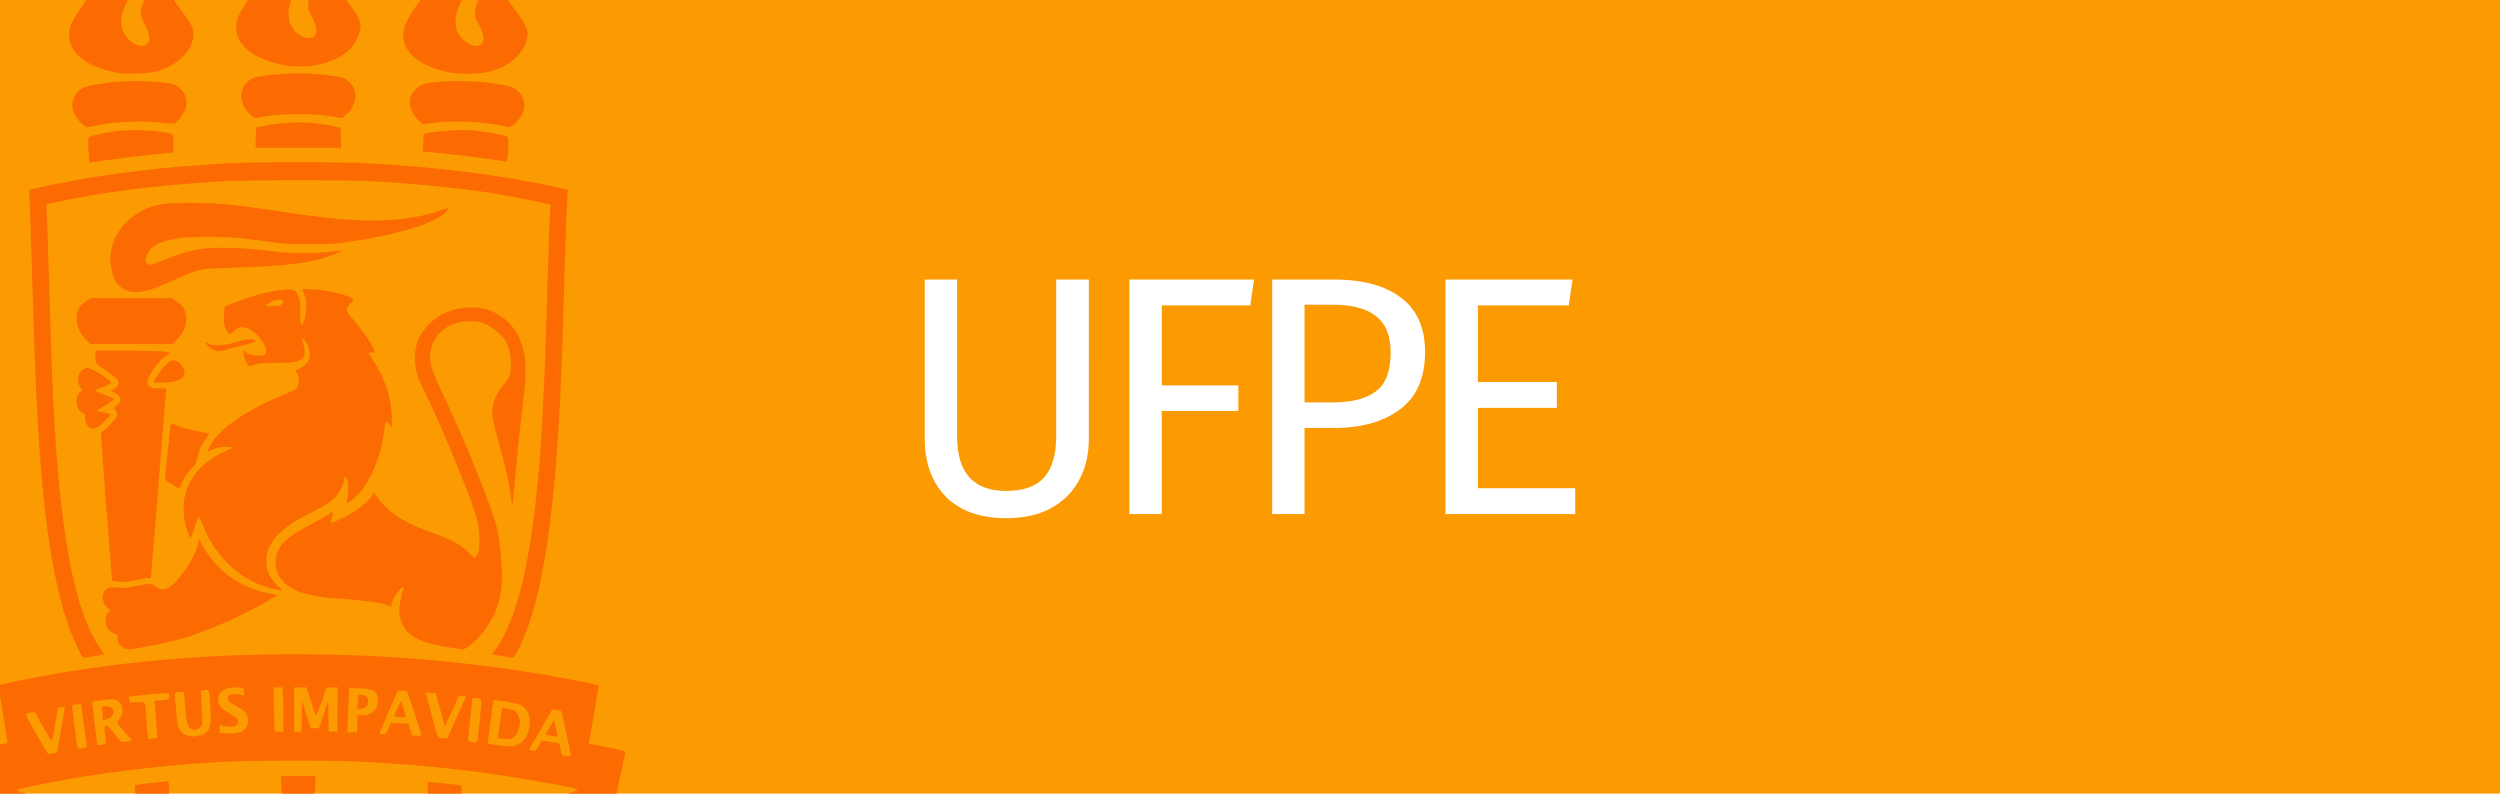 <?xml version="1.0" encoding="UTF-8" standalone="no"?>
<svg
   xmlns:dc="http://purl.org/dc/elements/1.1/"
   xmlns:cc="http://creativecommons.org/ns#"
   xmlns:rdf="http://www.w3.org/1999/02/22-rdf-syntax-ns#"
   xmlns:svg="http://www.w3.org/2000/svg"
   xmlns="http://www.w3.org/2000/svg"
   id="svg15280"
   version="1.1"
   viewBox="0 0 336.76 106.903"
   height="404.042"
   width="1272.792">
  <defs
     id="defs15274">
    <clipPath
       id="clipPath15903"
       clipPathUnits="userSpaceOnUse">
      <rect
         y="-68.449"
         x="-352.546"
         height="381.617"
         width="582.083"
         id="rect15905"
         style="opacity:1;fill:#fb6b02;fill-opacity:1;stroke:none;stroke-width:12.421;stroke-linecap:round;stroke-linejoin:round;stroke-miterlimit:4;stroke-dasharray:none;stroke-opacity:1;paint-order:stroke fill markers" />
    </clipPath>
    <clipPath
       clipPathUnits="userSpaceOnUse"
       id="clipPath7754-0">
      <path
         d="M 136.7,79.178 154.765,51.345 c 1.707,-2.63 0.959,-6.146 -1.671,-7.853 -2.248,-1.459 -5.21,-1.147 -7.106,0.748 L 116.255,73.973 c -12.497,12.497 -12.497,32.758 0,45.255 l 29.733,29.733 c 2.217,2.217 5.812,2.217 8.029,0 1.895,-1.895 2.207,-4.857 0.748,-7.105 l -18.065,-27.833 c -6.878,-10.596 -6.878,-24.247 0,-34.843 z m 13.678,17.797 c 0,8.837 7.163,16 16,16 8.837,0 16,-7.163 16,-16 0,-8.837 -7.163,-16 -16,-16 -8.837,0 -16,7.163 -16,16 z m -71.053,50.218 15.072,29.561 c 1.424,2.793 4.843,3.903 7.637,2.479 2.388,-1.217 3.599,-3.939 2.905,-6.527 L 94.056,132.091 C 89.482,115.02 71.935,104.889 54.864,109.463 l -40.616,10.883 c -3.029,0.811 -4.826,3.925 -4.015,6.953 0.694,2.589 3.103,4.34 5.78,4.2 l 33.137,-1.728 c 12.615,-0.658 24.437,6.167 30.175,17.422 z m -22.251,2.948 c -7.653,-4.418 -17.438,-1.796 -21.856,5.856 -4.418,7.653 -1.796,17.438 5.856,21.856 7.653,4.418 17.438,1.796 21.856,-5.856 4.418,-7.653 1.796,-17.438 -5.856,-21.857 z M 49.11,63.498 15.973,61.77 c -3.131,-0.163 -5.802,2.243 -5.965,5.374 -0.14,2.676 1.611,5.086 4.2,5.78 l 40.616,10.883 c 17.071,4.574 34.618,-5.557 39.192,-22.627 L 104.899,20.563 c 0.811,-3.029 -0.986,-6.142 -4.015,-6.953 -2.589,-0.694 -5.31,0.518 -6.527,2.905 L 79.285,46.076 C 73.547,57.331 61.725,64.156 49.11,63.498 Z M 57.683,42.754 C 65.336,38.336 67.958,28.55 63.539,20.897 59.121,13.245 49.336,10.623 41.683,15.041 34.03,19.459 31.408,29.245 35.827,36.897 c 4.418,7.653 14.204,10.275 21.856,5.856 z"
         id="path7752-8"
         style="clip-rule:evenodd" />
    </clipPath>
    <clipPath
       clipPathUnits="userSpaceOnUse"
       id="clipPath7760-1">
      <path
         d="M 0,0 H 192 V 192 H 0 Z"
         id="path7758-6" />
    </clipPath>
    <clipPath
       clipPathUnits="userSpaceOnUse"
       id="clipPath7766-2">
      <path
         d="M 5,7 H 188 V 185 H 5 Z"
         id="path7764-1" />
    </clipPath>
    <clipPath
       clipPathUnits="userSpaceOnUse"
       id="clipPath7770-1">
      <path
         d="M 9,10 H 183 V 183 H 9 Z"
         id="path7768-4" />
    </clipPath>
    <clipPath
       id="clipPath21155"
       clipPathUnits="userSpaceOnUse">
      <rect
         ry="0"
         rx="0"
         y="-2856.314"
         x="4051.251"
         height="55.161"
         width="173.765"
         id="rect21157"
         style="opacity:1;fill:#ffffff;fill-opacity:1;stroke:none;stroke-width:0.513;stroke-linecap:round;stroke-linejoin:round;stroke-miterlimit:4;stroke-dasharray:none;stroke-opacity:1;paint-order:markers stroke fill" />
    </clipPath>
    <clipPath
       id="clipPath21223"
       clipPathUnits="userSpaceOnUse">
      <rect
         style="opacity:1;fill:#fb6b02;fill-opacity:1;stroke:none;stroke-width:0.994;stroke-linecap:round;stroke-linejoin:round;stroke-miterlimit:4;stroke-dasharray:none;stroke-opacity:1;paint-order:markers stroke fill"
         id="rect21225"
         width="336.76"
         height="106.903"
         x="4408.557"
         y="-2878.108"
         rx="0"
         ry="0" />
    </clipPath>
    <clipPath
       id="clipPath21237"
       clipPathUnits="userSpaceOnUse">
      <rect
         ry="0"
         rx="0"
         y="-2878.108"
         x="4812.856"
         height="106.903"
         width="336.76"
         id="rect21239"
         style="opacity:1;fill:#fb6b02;fill-opacity:1;stroke:none;stroke-width:0.994;stroke-linecap:round;stroke-linejoin:round;stroke-miterlimit:4;stroke-dasharray:none;stroke-opacity:1;paint-order:markers stroke fill" />
    </clipPath>
    <clipPath
       id="clipPath21159"
       clipPathUnits="userSpaceOnUse">
      <rect
         style="opacity:1;fill:#ffffff;fill-opacity:1;stroke:none;stroke-width:0.994;stroke-linecap:round;stroke-linejoin:round;stroke-miterlimit:4;stroke-dasharray:none;stroke-opacity:1;paint-order:markers stroke fill"
         id="rect21161"
         width="336.76"
         height="106.903"
         x="4008.374"
         y="-2721.117"
         rx="0"
         ry="0" />
    </clipPath>
    <clipPath
       id="clipPath21229"
       clipPathUnits="userSpaceOnUse">
      <rect
         ry="0"
         rx="0"
         y="-2721.117"
         x="4408.557"
         height="106.903"
         width="336.76"
         id="rect21231"
         style="opacity:1;fill:#fb6b02;fill-opacity:1;stroke:none;stroke-width:0.994;stroke-linecap:round;stroke-linejoin:round;stroke-miterlimit:4;stroke-dasharray:none;stroke-opacity:1;paint-order:markers stroke fill" />
    </clipPath>
  </defs>
  <g
     transform="translate(200.897,-82.438)"
     id="layer1">
    <path
       id="rect20901"
       d="M -200.897,82.438 H 135.863 V 189.341 h -336.76 z"
       style="opacity:1;fill:#fc9b01;fill-opacity:1;stroke:none;stroke-width:0.994;stroke-linecap:round;stroke-linejoin:round;stroke-miterlimit:4;stroke-dasharray:none;stroke-opacity:1;paint-order:markers stroke fill" />
    <g
       id="text20905"
       style="font-style:normal;font-weight:normal;font-size:45.861px;line-height:1.25;font-family:sans-serif;letter-spacing:0px;word-spacing:0px;fill:#ffffff;fill-opacity:1;stroke:none;stroke-width:0.651"
       aria-label="UFPE">
      <path
         id="path22267"
         style="font-style:normal;font-variant:normal;font-weight:normal;font-stretch:normal;font-size:45.861px;font-family:'Fira Sans';-inkscape-font-specification:'Fira Sans';text-align:start;letter-spacing:-3.254px;text-anchor:start;fill:#ffffff;fill-opacity:1;stroke-width:0.651"
         d="m -54.223,141.553 q 0,3.164 -1.33,5.595 -1.284,2.385 -3.806,3.761 -2.477,1.33 -5.962,1.33 -5.274,0 -8.163,-2.889 -2.843,-2.935 -2.843,-7.796 v -21.463 h 4.357 v 21.142 q 0,3.669 1.651,5.503 1.651,1.834 4.999,1.834 3.394,0 5.045,-1.789 1.651,-1.834 1.651,-5.549 v -21.142 h 4.403 z" />
      <path
         id="path22269"
         style="font-style:normal;font-variant:normal;font-weight:normal;font-stretch:normal;font-size:45.861px;font-family:'Fira Sans';-inkscape-font-specification:'Fira Sans';text-align:start;letter-spacing:-3.254px;text-anchor:start;fill:#ffffff;fill-opacity:1;stroke-width:0.651"
         d="m -48.758,151.688 v -31.598 h 16.785 l -0.504,3.485 h -11.924 v 10.777 h 10.319 v 3.44 h -10.319 v 13.896 z" />
      <path
         id="path22271"
         style="font-style:normal;font-variant:normal;font-weight:normal;font-stretch:normal;font-size:45.861px;font-family:'Fira Sans';-inkscape-font-specification:'Fira Sans';text-align:start;letter-spacing:-3.254px;text-anchor:start;fill:#ffffff;fill-opacity:1;stroke-width:0.651"
         d="m -21.228,120.09 q 5.87,0 9.081,2.477 3.21,2.431 3.21,7.292 0,5.182 -3.348,7.705 -3.348,2.522 -8.897,2.522 h -3.99 v 11.603 h -4.357 v -31.598 z m -0.138,16.556 q 3.806,0 5.779,-1.468 2.018,-1.468 2.018,-5.274 0,-3.394 -2.018,-4.907 -1.972,-1.513 -5.687,-1.513 h -3.898 v 13.162 z" />
      <path
         id="path22273"
         style="font-style:normal;font-variant:normal;font-weight:normal;font-stretch:normal;font-size:45.861px;font-family:'Fira Sans';-inkscape-font-specification:'Fira Sans';text-align:start;letter-spacing:-3.254px;text-anchor:start;fill:#ffffff;fill-opacity:1;stroke-width:0.651"
         d="m 10.927,120.09 -0.504,3.485 H -1.822 v 10.319 H 8.817 v 3.485 H -1.822 v 10.823 H 11.294 v 3.485 H -6.179 v -31.598 z" />
    </g>
    <path
       clip-path="url(#clipPath21229)"
       id="path21131"
       d="m 4428.888,-2606.829 c -0.851,-1.401 -1.44,-2.977 -1.765,-4.72 -0.217,-1.166 -0.456,-3.519 -0.377,-3.724 0.046,-0.122 0.531,-0.208 1.982,-0.353 1.056,-0.105 2.054,-0.212 2.218,-0.238 0.276,-0.044 0.303,-0.012 0.368,0.419 0.09,0.606 -0.127,3.703 -0.342,4.868 -0.26,1.407 -0.996,3.427 -1.522,4.178 -0.154,0.22 -0.175,0.203 -0.561,-0.431 z m 38.721,-0.35 c -0.639,-1.352 -1.023,-2.693 -1.234,-4.309 -0.173,-1.334 -0.271,-4.136 -0.148,-4.26 0.038,-0.038 0.993,0.032 2.122,0.156 1.129,0.125 2.13,0.227 2.226,0.227 0.229,0 0.229,0.691 0,2.347 -0.212,1.539 -0.548,3.01 -0.904,3.959 -0.305,0.812 -1.032,2.239 -1.354,2.655 l -0.213,0.277 -0.497,-1.051 z m -19.357,-0.906 c -0.57,-1.021 -1.049,-2.288 -1.303,-3.442 -0.254,-1.154 -0.535,-3.47 -0.537,-4.418 v -0.636 h 2.338 2.338 l -0.075,1.3 c -0.105,1.797 -0.448,3.846 -0.846,5.047 -0.356,1.073 -1.182,2.733 -1.396,2.805 -0.07,0.024 -0.303,-0.271 -0.517,-0.655 z m -42.429,-5.031 c -0.449,-2.18 -0.952,-4.602 -1.118,-5.383 -0.206,-0.974 -0.262,-1.435 -0.179,-1.466 0.068,-0.025 1.21,-0.266 2.538,-0.535 1.329,-0.269 2.446,-0.519 2.482,-0.555 0.058,-0.058 -0.779,-5.222 -1.137,-7.005 -0.076,-0.381 -0.097,-0.719 -0.046,-0.75 0.091,-0.057 1.919,-0.459 3.531,-0.777 10.386,-2.051 20.783,-3.146 31.816,-3.35 13.39,-0.248 25.029,0.554 37.492,2.584 2.424,0.395 7.889,1.452 7.997,1.548 0.03,0.025 -0.371,2.424 -0.97,5.809 -0.124,0.7 -0.255,1.45 -0.291,1.667 l -0.065,0.395 1.366,0.252 c 2.404,0.444 3.58,0.734 3.55,0.877 -0.016,0.074 -0.255,1.215 -0.531,2.537 -1.37,6.555 -1.683,8.002 -1.746,8.064 -0.037,0.037 -0.902,-0.113 -1.923,-0.335 -3.548,-0.768 -8.303,-1.571 -11.26,-1.901 -0.852,-0.095 -1.587,-0.183 -1.633,-0.196 -0.046,-0.012 1.472,-0.441 3.374,-0.953 6.464,-1.74 7.219,-1.961 7.252,-2.13 0.025,-0.126 -0.505,-0.262 -2.454,-0.63 -9.52,-1.798 -17.312,-2.712 -27.06,-3.177 -4.124,-0.197 -15.198,-0.164 -18.807,0.056 -5.402,0.329 -10.533,0.845 -15.543,1.562 -4.435,0.635 -11.343,1.948 -11.602,2.206 -0.119,0.118 -0.162,0.106 5.89,1.728 4.758,1.276 4.89,1.319 4.314,1.393 -0.327,0.042 -1.415,0.182 -2.419,0.312 -2.333,0.301 -6.404,0.992 -9.237,1.567 -1.217,0.247 -2.337,0.472 -2.489,0.5 l -0.277,0.051 z m 79.639,-6.213 c 0,-0.237 -1.243,-5.946 -1.309,-6.009 -0.041,-0.039 -0.328,-0.106 -0.639,-0.146 l -0.565,-0.075 -1.415,2.47 c -0.778,1.358 -1.485,2.577 -1.571,2.708 -0.18,0.277 -0.12,0.334 0.408,0.387 0.371,0.037 0.401,0.012 0.774,-0.659 l 0.389,-0.697 0.498,0.063 c 0.274,0.034 0.807,0.117 1.186,0.183 0.677,0.118 0.69,0.127 0.757,0.524 0.163,0.956 0.271,1.218 0.52,1.266 0.45,0.087 0.966,0.08 0.966,-0.014 z m -2.793,-2.713 -0.635,-0.126 0.504,-0.885 c 0.277,-0.487 0.542,-0.923 0.588,-0.971 0.046,-0.048 0.17,0.326 0.276,0.83 0.106,0.503 0.217,1.002 0.248,1.109 0.065,0.225 -0.043,0.23 -0.981,0.043 z m -66.448,2.273 c 0.037,-0.042 0.276,-1.346 0.531,-2.897 0.255,-1.552 0.492,-2.915 0.526,-3.031 0.056,-0.189 0.015,-0.204 -0.402,-0.148 -0.255,0.035 -0.481,0.079 -0.502,0.1 -0.02,0.02 -0.201,1.045 -0.402,2.277 -0.2,1.232 -0.391,2.238 -0.424,2.236 -0.033,0 -0.56,-0.885 -1.171,-1.964 l -1.112,-1.96 -0.48,0.037 c -0.983,0.075 -1.013,-0.067 0.585,2.731 0.8,1.4 1.498,2.613 1.552,2.695 0.071,0.111 0.245,0.129 0.664,0.074 0.312,-0.041 0.597,-0.108 0.634,-0.151 z m 3.646,-0.621 0.394,-0.065 -0.095,-0.801 c -0.052,-0.441 -0.23,-1.747 -0.394,-2.903 l -0.298,-2.102 -0.553,0.038 c -0.304,0.02 -0.588,0.07 -0.629,0.111 -0.07,0.068 0.619,5.422 0.74,5.75 0.03,0.081 0.141,0.122 0.248,0.093 0.107,-0.03 0.371,-0.083 0.588,-0.119 z m 58.474,-0.441 c 0.964,-0.449 1.589,-1.632 1.589,-3.004 0,-1.15 -0.498,-1.992 -1.409,-2.383 -0.47,-0.201 -3.345,-0.692 -3.449,-0.588 -0.056,0.056 -0.611,3.969 -0.729,5.146 l -0.074,0.73 1.143,0.168 c 1.712,0.252 2.264,0.239 2.928,-0.07 z m -2.531,-0.805 c -0.154,-0.04 -0.182,-0.134 -0.139,-0.457 0.282,-2.087 0.509,-3.607 0.544,-3.642 0.087,-0.087 1.458,0.215 1.706,0.375 0.328,0.212 0.677,0.973 0.68,1.485 0,0.668 -0.322,1.556 -0.717,1.95 -0.346,0.346 -0.406,0.365 -1.123,0.352 -0.417,-0.012 -0.845,-0.036 -0.952,-0.063 z m -53.01,0.713 c 0.034,-0.033 0.012,-0.444 -0.056,-0.91 -0.183,-1.317 -0.166,-1.496 0.145,-1.496 0.202,0 0.463,0.256 1.121,1.101 0.754,0.967 0.893,1.095 1.147,1.056 0.159,-0.025 0.476,-0.074 0.705,-0.109 0.228,-0.036 0.415,-0.093 0.415,-0.126 0,-0.033 -0.477,-0.604 -1.06,-1.267 -0.827,-0.941 -1.021,-1.221 -0.882,-1.274 0.099,-0.038 0.301,-0.279 0.452,-0.535 0.551,-0.94 0.237,-2.063 -0.657,-2.358 -0.351,-0.115 -0.657,-0.109 -1.764,0.034 -0.736,0.096 -1.359,0.195 -1.383,0.219 -0.05,0.05 0.635,5.694 0.705,5.808 0.05,0.081 1.013,-0.04 1.113,-0.14 z m -0.448,-4.012 c -0.043,-0.451 -0.045,-0.872 -0.012,-0.935 0.039,-0.063 0.292,-0.114 0.562,-0.114 1.332,0 1.218,1.56 -0.132,1.807 l -0.347,0.063 -0.077,-0.82 z m 50.542,3.458 c 0.093,-0.614 0.513,-4.879 0.511,-5.187 0,-0.316 -0.216,-0.423 -0.852,-0.426 -0.343,0 -0.353,0.013 -0.415,0.579 -0.034,0.32 -0.163,1.49 -0.284,2.602 -0.122,1.112 -0.221,2.166 -0.221,2.343 0,0.342 0.118,0.402 0.852,0.433 0.319,0.013 0.36,-0.021 0.409,-0.345 z m -43.197,-0.265 c 0.042,-0.036 -0.027,-1.04 -0.287,-4.198 l -0.064,-0.785 0.916,-0.076 c 0.504,-0.042 0.958,-0.102 1.009,-0.134 0.051,-0.032 0.094,-0.229 0.094,-0.439 0,-0.467 0.138,-0.46 -3.042,-0.159 -1.278,0.121 -2.339,0.22 -2.357,0.22 -0.019,5e-4 -0.019,0.188 0,0.416 l 0.034,0.415 1.019,-0.037 c 1.185,-0.043 1.083,-0.17 1.188,1.475 0.036,0.547 0.12,1.556 0.189,2.242 l 0.125,1.246 0.564,-0.073 c 0.31,-0.039 0.586,-0.09 0.612,-0.113 z m 40.332,-2.648 c 0.669,-1.494 1.234,-2.791 1.254,-2.882 0.03,-0.13 -0.063,-0.157 -0.435,-0.13 l -0.472,0.035 -0.948,2.093 c -0.521,1.151 -0.964,2.023 -0.984,1.936 -0.02,-0.087 -0.294,-1.103 -0.609,-2.259 l -0.572,-2.101 -0.648,-0.09 c -0.356,-0.05 -0.667,-0.071 -0.69,-0.048 -0.024,0.024 0.106,0.587 0.289,1.251 0.182,0.665 0.544,2.003 0.803,2.974 0.518,1.937 0.494,1.905 1.408,1.928 l 0.387,0.012 1.217,-2.717 z m -34.674,2.376 c 0.382,-0.082 0.711,-0.249 0.993,-0.504 0.598,-0.54 0.671,-0.988 0.537,-3.301 -0.148,-2.558 -0.105,-2.419 -0.741,-2.325 -0.286,0.043 -0.532,0.088 -0.545,0.101 -0.014,0.013 0.042,0.926 0.124,2.028 0.164,2.196 0.144,2.513 -0.179,2.869 -0.489,0.538 -1.431,0.398 -1.703,-0.254 -0.089,-0.212 -0.228,-1.278 -0.319,-2.438 -0.089,-1.133 -0.175,-2.069 -0.191,-2.079 -0.017,-0.012 -0.291,0 -0.611,0.027 -0.69,0.053 -0.653,-0.178 -0.423,2.638 0.1,1.224 0.215,2.013 0.326,2.227 0.219,0.423 0.775,0.893 1.156,0.976 0.163,0.036 0.345,0.081 0.406,0.102 0.223,0.074 0.611,0.051 1.169,-0.068 z m 29.97,-0.071 c 0,-0.146 -1.825,-5.72 -1.915,-5.863 -0.052,-0.082 -0.325,-0.138 -0.674,-0.138 h -0.587 l -1.193,2.738 c -0.656,1.506 -1.216,2.825 -1.245,2.932 -0.043,0.161 0.023,0.194 0.389,0.194 0.44,0 0.442,0 0.793,-0.788 l 0.352,-0.788 0.409,0.068 c 0.225,0.037 0.741,0.068 1.147,0.069 h 0.738 l 0.245,0.747 c 0.135,0.411 0.266,0.784 0.292,0.83 0.026,0.045 0.318,0.083 0.649,0.083 0.331,0 0.601,-0.037 0.599,-0.083 z m -2.901,-2.439 c -0.419,-0.018 -0.747,-0.083 -0.747,-0.147 0,-0.158 0.813,-1.978 0.884,-1.977 0.067,0 0.706,2.107 0.648,2.137 -0.021,0.012 -0.375,0 -0.785,-0.012 z m -21.261,1.922 c 0.697,-0.416 0.989,-1.271 0.716,-2.099 -0.148,-0.45 -0.508,-0.757 -1.534,-1.313 -0.916,-0.496 -1.125,-0.686 -1.125,-1.018 0,-0.436 0.439,-0.656 1.137,-0.571 0.318,0.039 0.69,0.101 0.826,0.138 0.231,0.063 0.249,0.032 0.249,-0.429 0,-0.468 -0.02,-0.501 -0.346,-0.566 -0.619,-0.124 -1.643,-0.073 -2.062,0.102 -0.572,0.239 -0.894,0.573 -1.027,1.066 -0.242,0.899 0.211,1.595 1.499,2.303 1.182,0.65 1.427,1.062 0.929,1.56 -0.205,0.205 -0.326,0.226 -1.023,0.178 -0.435,-0.03 -0.905,-0.092 -1.046,-0.137 -0.246,-0.08 -0.254,-0.062 -0.221,0.458 l 0.034,0.54 0.608,0.055 c 0.888,0.081 2.014,-0.045 2.386,-0.268 z m 15.512,-1.032 0.031,-1.134 h 0.678 c 1.271,0 2.08,-0.775 2.08,-1.992 0,-1.239 -0.467,-1.543 -2.502,-1.631 l -1.341,-0.058 -0.068,1.039 c -0.038,0.571 -0.1,1.925 -0.14,3.008 l -0.071,1.97 0.651,-0.033 0.651,-0.033 z m 0.064,-2.532 c 0.038,-0.282 0.07,-0.705 0.07,-0.94 0,-0.403 0.019,-0.427 0.339,-0.427 0.356,0 0.766,0.171 0.904,0.376 0.045,0.067 0.082,0.311 0.083,0.542 0,0.592 -0.384,0.963 -1.004,0.963 h -0.463 z m -9.997,1.47 c 0,-1.177 -0.032,-2.522 -0.071,-2.987 l -0.071,-0.846 h -0.592 -0.592 l 3e-4,1.244 c 3e-4,0.684 0.033,2.029 0.073,2.987 l 0.073,1.742 h 0.591 0.591 v -2.14 z m 2.459,0.067 0.03,-2.074 0.608,1.858 0.608,1.858 0.543,-0.032 0.543,-0.032 0.619,-1.825 0.619,-1.825 0.03,2.08 0.03,2.08 0.578,-0.033 0.578,-0.033 0.03,-2.959 0.03,-2.959 h -0.763 c -0.631,0 -0.773,0.033 -0.82,0.194 -0.193,0.659 -1.221,3.528 -1.29,3.601 -0.046,0.049 -0.367,-0.785 -0.713,-1.853 l -0.629,-1.941 h -0.826 -0.826 v 2.987 2.987 h 0.495 0.495 z m -30.089,-9.016 c -1.476,-2.961 -2.522,-6.474 -3.45,-11.588 -1.423,-7.842 -2.143,-17.256 -2.658,-34.737 -0.17,-5.772 -0.347,-11.402 -0.429,-13.63 l -0.073,-1.959 0.774,-0.177 c 1.503,-0.344 1.735,-0.393 3.073,-0.655 7.331,-1.434 14.281,-2.26 23.035,-2.738 3.515,-0.192 15.158,-0.193 18.696,0 9.747,0.527 18.846,1.704 25.984,3.36 l 0.982,0.228 -0.069,1.011 c -0.08,1.171 -0.24,5.567 -0.402,11.023 -0.062,2.099 -0.164,5.509 -0.226,7.578 -0.615,20.623 -2.251,33.489 -5.152,40.524 -0.677,1.641 -1.356,2.897 -1.565,2.896 -0.232,0 -2.707,-0.43 -2.754,-0.477 -0.018,-0.018 0.166,-0.298 0.41,-0.623 1.597,-2.126 3.128,-6.264 4.073,-11.013 1.588,-7.976 2.327,-17.064 2.835,-34.848 0.201,-7.023 0.364,-11.694 0.458,-13.069 l 0.069,-1.011 -0.982,-0.23 c -0.896,-0.21 -3.155,-0.655 -5.407,-1.065 -4.097,-0.747 -11.081,-1.488 -17.479,-1.854 -3.307,-0.189 -16.977,-0.187 -20.3,0 -8.813,0.505 -16.893,1.536 -22.819,2.914 l -0.97,0.225 0.058,0.848 c 0.088,1.275 0.264,6.297 0.389,11.081 0.17,6.513 0.469,14.065 0.72,18.198 0.944,15.543 2.896,25.031 6.094,29.616 l 0.595,0.853 -0.414,0.068 c -0.228,0.037 -0.78,0.139 -1.228,0.226 -1.323,0.257 -1.231,0.305 -1.87,-0.976 z m 6.103,-0.177 c -0.544,-0.34 -0.819,-0.765 -0.825,-1.276 0,-0.432 -0.031,-0.468 -0.525,-0.705 -0.609,-0.291 -0.853,-0.594 -1.037,-1.28 -0.156,-0.583 -0.019,-1.201 0.354,-1.602 l 0.23,-0.247 -0.325,-0.273 c -0.87,-0.732 -0.925,-2.091 -0.105,-2.605 0.326,-0.204 0.474,-0.221 1.468,-0.159 0.934,0.057 1.322,0.024 2.489,-0.215 1.669,-0.342 1.988,-0.35 2.357,-0.06 1.26,0.991 2.298,0.516 4.01,-1.833 0.981,-1.346 1.617,-2.577 1.904,-3.683 l 0.21,-0.811 0.238,0.572 c 0.57,1.372 2.132,3.252 3.655,4.398 1.611,1.213 3.41,2.007 5.412,2.389 l 1.246,0.238 -1.191,0.715 c -2.768,1.662 -6.907,3.561 -10.341,4.745 -1.391,0.48 -3.402,0.989 -5.066,1.283 -0.578,0.102 -1.424,0.264 -1.881,0.36 -1.345,0.282 -1.886,0.294 -2.278,0.05 z m 44.593,0.029 c -4.149,-0.559 -6.136,-1.447 -7.025,-3.139 -0.226,-0.431 -0.44,-1.344 -0.441,-1.886 0,-0.67 0.274,-2.195 0.49,-2.712 0.216,-0.517 0.149,-0.603 -0.244,-0.315 -0.432,0.317 -0.984,1.174 -1.203,1.867 l -0.187,0.595 -0.349,-0.146 c -0.976,-0.408 -3.079,-0.706 -6.695,-0.949 -2.883,-0.194 -4.827,-0.615 -6.209,-1.346 -2,-1.057 -2.815,-3.206 -1.94,-5.117 0.558,-1.22 1.721,-2.141 4.554,-3.608 0.852,-0.441 1.835,-0.99 2.185,-1.22 l 0.636,-0.418 v 0.296 c 0,0.163 -0.075,0.493 -0.161,0.734 -0.086,0.241 -0.139,0.455 -0.118,0.476 0.075,0.075 1.464,-0.545 2.466,-1.1 1.486,-0.823 2.95,-2.114 3.28,-2.891 0.038,-0.088 0.096,-0.068 0.179,0.063 0.068,0.107 0.423,0.567 0.788,1.022 1.448,1.8 3.379,2.958 7.21,4.324 2.488,0.887 3.631,1.525 4.68,2.612 0.4,0.415 0.774,0.726 0.83,0.691 0.056,-0.035 0.213,-0.271 0.349,-0.525 0.221,-0.414 0.247,-0.619 0.245,-1.956 0,-2.169 -0.334,-3.327 -2.462,-8.629 -2.034,-5.066 -3.793,-9.075 -5.33,-12.148 -0.614,-1.227 -0.89,-2.347 -0.89,-3.611 0,-1.944 0.555,-3.282 1.931,-4.654 0.997,-0.994 1.935,-1.525 3.448,-1.952 1.287,-0.363 3.336,-0.359 4.406,0.012 2.855,0.98 4.637,3.328 5.047,6.648 0.173,1.403 0.077,3.115 -0.385,6.902 -0.209,1.71 -0.459,3.981 -0.555,5.045 -0.324,3.591 -0.749,7.91 -0.782,7.944 -0.018,0.019 -0.067,-0.28 -0.106,-0.664 -0.241,-2.297 -0.856,-5.063 -1.932,-8.699 -0.24,-0.811 -0.499,-1.916 -0.575,-2.455 -0.252,-1.778 0.173,-3.08 1.528,-4.69 0.822,-0.976 0.901,-1.216 0.91,-2.776 0,-1.056 -0.223,-2.109 -0.617,-2.831 -0.463,-0.85 -1.501,-1.799 -2.554,-2.332 -0.869,-0.44 -0.999,-0.474 -2,-0.513 -2.951,-0.117 -5.194,1.497 -5.663,4.073 -0.248,1.366 0.074,2.426 1.881,6.195 2.678,5.584 6.344,14.696 7.077,17.59 0.315,1.241 0.667,4.657 0.665,6.446 0,2.239 -0.369,3.835 -1.301,5.669 -0.762,1.499 -2.11,3.093 -3.287,3.886 -0.303,0.204 -0.577,0.366 -0.608,0.359 -0.031,-0.012 -0.555,-0.08 -1.163,-0.162 z m -24.283,-7.962 c -4.279,-0.918 -7.904,-4.147 -9.635,-8.581 -0.259,-0.665 -0.525,-1.191 -0.59,-1.169 -0.065,0.021 -0.315,0.67 -0.555,1.441 -0.24,0.771 -0.473,1.401 -0.518,1.401 -0.045,0 -0.187,-0.283 -0.316,-0.629 -1.804,-4.82 0.295,-9.155 5.446,-11.25 0.619,-0.252 0.515,-0.402 -0.277,-0.4 -0.756,0 -1.591,0.189 -2.167,0.487 l -0.369,0.191 0.08,-0.257 c 0.145,-0.47 0.408,-0.914 0.94,-1.585 1.561,-1.971 5.002,-4.143 9.389,-5.924 1.418,-0.576 1.491,-0.621 1.685,-1.044 0.111,-0.243 0.203,-0.609 0.204,-0.813 0,-0.396 -0.29,-1.123 -0.453,-1.123 -0.242,0 -0.058,-0.196 0.355,-0.379 0.555,-0.245 1.163,-0.766 1.378,-1.181 0.257,-0.496 0.203,-1.366 -0.125,-2.02 -0.56,-1.117 -0.963,-1.24 -0.596,-0.182 0.467,1.35 0.183,2.038 -0.975,2.363 -0.496,0.139 -1.137,0.181 -2.747,0.181 -1.858,0 -2.182,0.027 -2.805,0.238 l -0.704,0.238 -0.254,-0.295 c -0.267,-0.311 -0.593,-1.25 -0.593,-1.71 v -0.273 l 0.263,0.284 c 0.322,0.347 0.911,0.521 1.763,0.522 0.864,9e-4 1.071,-0.123 1.07,-0.639 0,-0.807 -1.201,-2.384 -2.2,-2.894 -0.933,-0.476 -1.536,-0.395 -2.259,0.305 l -0.422,0.408 -0.318,-0.387 c -0.433,-0.526 -0.544,-1.079 -0.473,-2.343 l 0.061,-1.071 1.451,-0.548 c 2.595,-0.981 4.535,-1.498 6.319,-1.685 1.543,-0.162 1.7,-0.107 2.118,0.746 0.305,0.622 0.316,0.699 0.316,2.33 0,1.896 0.1,2.104 0.506,1.051 0.156,-0.406 0.264,-0.977 0.296,-1.577 0.049,-0.912 -0.026,-1.302 -0.481,-2.479 -0.078,-0.203 -0.03,-0.209 1.237,-0.143 2.188,0.114 4.363,0.605 5.334,1.205 l 0.365,0.225 -0.438,0.404 c -0.292,0.27 -0.463,0.539 -0.514,0.809 -0.073,0.387 -0.037,0.45 0.815,1.426 1.083,1.242 1.963,2.46 2.472,3.421 0.588,1.109 0.587,1.093 0.081,1.025 -0.277,-0.037 -0.435,-0.014 -0.435,0.063 0,0.067 0.268,0.534 0.595,1.038 1.644,2.532 2.503,5.259 2.501,7.941 l -8e-4,1.051 -0.283,-0.359 c -0.512,-0.649 -0.635,-0.511 -0.766,0.857 -0.29,3.018 -1.725,6.58 -3.395,8.424 -0.387,0.427 -1.488,1.311 -1.633,1.311 -0.048,0 -0.019,-0.286 0.063,-0.636 0.2,-0.848 0.194,-2.149 -0.012,-2.639 -0.177,-0.423 -0.39,-0.415 -0.39,0.014 0,0.42 -0.41,1.387 -0.829,1.957 -0.627,0.851 -1.643,1.571 -3.568,2.525 -2.27,1.125 -3.559,1.987 -4.531,3.027 -1.056,1.131 -1.497,2.045 -1.56,3.234 -0.077,1.468 0.416,2.606 1.603,3.69 0.668,0.611 0.64,0.631 -0.517,0.383 z m 1.01,-38.428 c 0.283,-0.349 0.216,-0.499 -0.244,-0.544 -0.45,-0.044 -1.015,0.114 -1.518,0.424 -0.552,0.34 -0.347,0.471 0.666,0.425 0.771,-0.034 0.91,-0.074 1.097,-0.304 z m -22.306,37.399 -0.553,-0.073 -0.128,-1.494 c -0.123,-1.444 -0.429,-5.23 -0.755,-9.348 -0.087,-1.095 -0.269,-3.598 -0.404,-5.562 l -0.246,-3.571 0.269,-0.18 c 0.447,-0.298 1.615,-1.524 1.808,-1.896 0.161,-0.311 0.163,-0.39 0.018,-0.737 -0.089,-0.214 -0.215,-0.389 -0.279,-0.389 -0.232,0 -0.108,-0.208 0.258,-0.434 0.832,-0.514 0.747,-1.267 -0.197,-1.745 l -0.553,-0.28 0.326,-0.167 c 0.545,-0.279 0.714,-0.484 0.714,-0.871 0,-0.325 -0.102,-0.448 -0.913,-1.103 -0.502,-0.406 -1.168,-0.882 -1.479,-1.058 -0.618,-0.349 -0.702,-0.547 -0.704,-1.67 v -0.525 l 3.402,4e-4 c 4.429,6e-4 6.555,0.095 6.555,0.291 0,0.081 -0.137,0.218 -0.304,0.306 -1.04,0.546 -2.812,3.078 -2.638,3.77 0.149,0.596 0.415,0.723 1.514,0.723 h 1.005 l -0.065,0.802 c -0.144,1.76 -0.512,6.34 -0.668,8.325 -0.272,3.448 -0.606,7.617 -0.774,9.68 -0.087,1.065 -0.245,3.019 -0.351,4.342 l -0.193,2.406 h -0.415 c -0.228,0 -0.829,0.1 -1.334,0.221 -1.059,0.255 -2.118,0.342 -2.911,0.238 z m 7.495,-13.082 c -1.062,-0.649 -1.012,-0.468 -0.755,-2.754 0.086,-0.761 0.239,-2.204 0.34,-3.208 0.101,-1.004 0.205,-1.935 0.231,-2.068 l 0.046,-0.242 0.606,0.277 c 0.7,0.32 2.795,0.869 3.763,0.986 0.365,0.044 0.701,0.101 0.747,0.128 0.046,0.026 -0.134,0.357 -0.401,0.733 -0.67,0.947 -0.8,1.231 -1.115,2.442 -0.247,0.952 -0.321,1.099 -0.74,1.476 -0.565,0.508 -1.22,1.495 -1.49,2.243 -0.109,0.304 -0.227,0.552 -0.26,0.55 -0.033,0 -0.472,-0.254 -0.974,-0.561 z m -11.161,-7.707 c -0.375,-0.302 -0.624,-0.895 -0.564,-1.343 0.048,-0.356 0.018,-0.414 -0.285,-0.563 -0.486,-0.238 -0.762,-0.677 -0.823,-1.306 -0.064,-0.673 0.121,-1.275 0.482,-1.559 l 0.272,-0.214 -0.28,-0.412 c -0.716,-1.055 0.012,-2.739 1.095,-2.54 0.515,0.094 1.532,0.646 2.375,1.289 0.428,0.326 0.78,0.625 0.782,0.663 0,0.069 -1.581,0.773 -2.082,0.924 -0.339,0.102 -0.239,0.175 0.758,0.551 0.456,0.172 1.02,0.408 1.253,0.524 l 0.423,0.211 -0.59,0.413 c -0.325,0.227 -0.874,0.583 -1.22,0.79 l -0.63,0.377 0.946,0.192 c 0.52,0.106 0.964,0.21 0.987,0.232 0.075,0.075 -0.97,1.197 -1.474,1.582 -0.563,0.43 -1.046,0.493 -1.425,0.187 z m 8.7,-6.072 c 0,-0.262 0.927,-1.644 1.49,-2.221 0.595,-0.61 0.727,-0.693 1.097,-0.693 0.609,0 1.031,0.299 1.355,0.962 0.251,0.513 0.268,0.62 0.151,0.973 -0.16,0.485 -0.48,0.706 -1.304,0.9 -0.641,0.151 -2.789,0.212 -2.789,0.08 z m 8.012,-4.336 c -0.397,-0.185 -1.097,-0.884 -0.991,-0.99 0.021,-0.021 0.206,0.05 0.409,0.159 0.622,0.333 2.001,0.266 3.451,-0.168 1.474,-0.441 2.165,-0.532 2.612,-0.347 0.185,0.076 0.336,0.172 0.336,0.212 0,0.041 -0.51,0.191 -1.134,0.336 -0.624,0.145 -1.607,0.404 -2.185,0.577 -1.468,0.438 -1.946,0.48 -2.498,0.223 z m -17.089,-1.305 c -0.726,-0.679 -1.244,-1.725 -1.301,-2.63 -0.08,-1.253 0.298,-1.991 1.387,-2.713 l 0.511,-0.339 h 5.447 5.447 l 0.698,0.47 c 0.52,0.35 0.768,0.609 0.975,1.014 0.624,1.225 0.215,2.964 -0.977,4.156 l -0.554,0.554 h -5.541 -5.541 z m 5.59,-6.647 c -1.244,-0.447 -1.829,-1.21 -2.161,-2.816 -0.259,-1.257 -0.266,-1.732 -0.04,-2.832 0.654,-3.186 3.65,-5.694 7.293,-6.104 1.445,-0.163 5.566,-0.136 7.744,0.05 1.806,0.154 4.643,0.528 8.408,1.109 2.846,0.439 6.024,0.813 8.518,1.003 4.495,0.343 8.786,-0.059 11.986,-1.124 0.648,-0.215 1.247,-0.42 1.331,-0.454 0.114,-0.046 0.105,0.018 -0.037,0.256 -0.965,1.619 -6.525,3.381 -13.834,4.385 -1.471,0.202 -2.284,0.243 -4.812,0.241 -2.811,0 -3.232,-0.028 -5.531,-0.351 -1.369,-0.192 -3.136,-0.413 -3.927,-0.491 -1.89,-0.185 -6.803,-0.185 -7.965,0 -1.22,0.196 -2.402,0.524 -3.028,0.841 -1.315,0.666 -2.045,2.387 -1.156,2.725 0.244,0.093 0.538,0.012 1.84,-0.512 3.659,-1.469 4.96,-1.742 8.263,-1.734 2.127,0 2.965,0.069 7.799,0.595 1.75,0.19 5.194,0.141 6.781,-0.098 1.281,-0.192 1.346,-0.193 1.106,-0.012 -0.41,0.311 -1.882,0.851 -3.104,1.14 -2.567,0.606 -5.483,0.878 -11.311,1.055 -1.886,0.057 -3.724,0.159 -4.084,0.227 -0.905,0.17 -1.916,0.549 -4.047,1.517 -2.448,1.111 -3.498,1.461 -4.591,1.528 -0.68,0.042 -1.014,0.012 -1.44,-0.145 z m -5.301,-18.962 c -0.063,-1.319 -0.049,-1.694 0.063,-1.763 0.214,-0.132 1.883,-0.52 3.138,-0.729 1.5,-0.25 4.867,-0.245 6.507,0.012 1.862,0.289 1.735,0.171 1.735,1.61 0,0.902 -0.036,1.22 -0.138,1.22 -0.739,0 -7.509,0.786 -9.984,1.159 -0.609,0.092 -1.137,0.167 -1.174,0.168 -0.037,2e-4 -0.103,-0.753 -0.147,-1.674 z m 55.639,1.445 c -1.699,-0.288 -7.674,-1.009 -9.611,-1.16 l -0.982,-0.076 0.051,-1.148 c 0.029,-0.631 0.077,-1.173 0.108,-1.205 0.285,-0.285 4.298,-0.659 5.953,-0.555 1.931,0.121 4.801,0.63 5.302,0.939 0.19,0.118 0.051,3.331 -0.143,3.311 -0.069,-0.012 -0.374,-0.055 -0.678,-0.107 z m -33.109,-3.114 0.031,-1.353 0.83,-0.197 c 1.154,-0.273 3.483,-0.525 4.868,-0.526 1.353,0 3.679,0.252 4.867,0.529 l 0.83,0.194 0.031,1.353 0.031,1.353 h -5.759 -5.76 z m -23.486,-1.953 c -1.411,-1.257 -1.627,-3.035 -0.511,-4.199 0.669,-0.698 1.073,-0.825 3.949,-1.241 2.998,-0.433 8.141,-0.25 9.28,0.331 0.237,0.121 0.612,0.43 0.831,0.687 0.659,0.77 0.786,1.634 0.393,2.684 -0.237,0.634 -1.067,1.663 -1.435,1.78 -0.118,0.037 -0.875,-0.017 -1.682,-0.119 -2.568,-0.327 -6.97,-0.111 -9.193,0.453 -0.355,0.09 -0.731,0.164 -0.835,0.164 -0.105,0 -0.463,-0.243 -0.796,-0.54 z m 56.76,0.366 c -1.341,-0.329 -3.042,-0.516 -5.199,-0.571 -2.061,-0.052 -2.844,-0.012 -5.056,0.261 l -0.576,0.071 -0.604,-0.618 c -0.938,-0.961 -1.309,-2.265 -0.914,-3.212 0.214,-0.512 0.804,-1.153 1.291,-1.401 1.232,-0.628 6.375,-0.776 9.73,-0.28 2.272,0.336 2.7,0.467 3.302,1.008 1.333,1.198 1.22,2.992 -0.273,4.357 -0.661,0.604 -0.74,0.622 -1.701,0.386 z m -34.054,-1.578 c -0.603,-0.587 -0.936,-1.157 -1.132,-1.935 -0.334,-1.327 0.707,-2.86 2.109,-3.104 1.058,-0.184 3.2,-0.406 4.536,-0.469 2.19,-0.103 6.462,0.3 7.197,0.681 1.945,1.006 1.991,3.5 0.094,5.025 l -0.418,0.336 -1.307,-0.233 c -2.499,-0.445 -7.259,-0.406 -9.584,0.077 -0.415,0.087 -0.797,0.157 -0.85,0.157 -0.052,0 -0.343,-0.241 -0.645,-0.535 z m -17.554,-5.506 c -0.122,-0.029 -0.57,-0.13 -0.996,-0.225 -2.251,-0.499 -4.038,-1.418 -4.927,-2.534 -0.619,-0.777 -0.804,-1.254 -0.857,-2.208 -0.042,-0.757 -0.012,-0.983 0.226,-1.561 0.377,-0.926 1.609,-2.814 3.385,-5.188 2.432,-3.249 3.311,-4.695 3.899,-6.416 0.226,-0.661 0.265,-0.986 0.265,-2.212 0,-1.62 -0.164,-2.315 -0.941,-3.997 -0.235,-0.509 -0.391,-0.926 -0.345,-0.926 0.208,0 1.438,0.837 2.124,1.445 0.945,0.838 1.528,1.7 1.963,2.904 0.651,1.8 0.708,3.608 0.178,5.704 -0.287,1.136 -0.527,1.61 -1.843,3.647 -1.482,2.293 -2.09,3.883 -1.92,5.019 0.165,1.102 0.942,2.174 1.902,2.625 0.712,0.335 1.205,0.301 1.617,-0.111 0.313,-0.313 0.333,-0.38 0.272,-0.896 -0.04,-0.344 -0.28,-0.989 -0.624,-1.681 -0.314,-0.633 -0.557,-1.274 -0.557,-1.47 8e-4,-0.678 0.473,-1.887 1.419,-3.635 1.341,-2.478 1.696,-3.404 1.764,-4.596 0.034,-0.604 0,-1.107 -0.082,-1.367 -0.075,-0.227 -0.111,-0.438 -0.078,-0.469 0.108,-0.108 0.954,0.84 1.22,1.368 0.556,1.104 0.653,2.577 0.333,5.07 -0.102,0.794 -0.154,1.567 -0.117,1.718 0.038,0.151 0.521,0.871 1.073,1.599 1.276,1.684 1.608,2.339 1.594,3.15 -0.03,1.702 -1.359,3.399 -3.441,4.395 -1.399,0.669 -2.177,0.824 -4.348,0.865 -1.065,0.02 -2.036,0.013 -2.157,-0.017 z m 44.251,-0.156 c -3.146,-0.688 -5.157,-1.976 -5.851,-3.751 -0.298,-0.762 -0.256,-1.93 0.097,-2.731 0.436,-0.986 1.596,-2.756 3.233,-4.931 2.543,-3.379 3.52,-4.984 4.031,-6.619 0.214,-0.684 0.259,-1.072 0.259,-2.212 0,-1.585 -0.199,-2.398 -0.957,-3.906 -0.242,-0.481 -0.415,-0.899 -0.385,-0.929 0.115,-0.115 1.232,0.597 2.055,1.31 1.269,1.099 1.938,2.227 2.384,4.023 0.384,1.545 0.186,4.177 -0.428,5.697 -0.135,0.335 -0.722,1.355 -1.304,2.268 -1.309,2.052 -1.816,3.049 -2.041,4.011 -0.312,1.334 0.02,2.518 0.953,3.391 1.123,1.05 2.26,1.128 2.653,0.181 0.19,-0.459 0.017,-1.104 -0.629,-2.348 -0.494,-0.95 -0.505,-0.996 -0.439,-1.712 0.071,-0.767 0.379,-1.465 2.054,-4.668 1.018,-1.946 1.322,-3.395 0.962,-4.589 -0.086,-0.283 -0.115,-0.515 -0.067,-0.515 0.049,0 0.339,0.274 0.645,0.609 1.074,1.175 1.327,2.676 0.958,5.68 -0.111,0.896 -0.169,1.753 -0.131,1.905 0.038,0.152 0.512,0.861 1.053,1.576 1.506,1.991 1.79,2.705 1.506,3.793 -0.541,2.076 -2.243,3.588 -4.915,4.367 -1.223,0.356 -4.283,0.411 -5.697,0.101 z m -21.959,-0.937 c -3.147,-0.533 -5.412,-1.824 -6.272,-3.574 -0.262,-0.533 -0.311,-0.772 -0.311,-1.518 0,-0.771 0.048,-0.985 0.365,-1.659 0.507,-1.076 1.476,-2.529 3.275,-4.916 2.986,-3.96 3.881,-5.611 4.173,-7.699 0.222,-1.59 -0.129,-3.275 -1.078,-5.166 l -0.373,-0.745 0.304,0.132 c 1.239,0.535 2.904,2.084 3.488,3.245 0.744,1.477 0.91,2.222 0.91,4.087 0,2.649 -0.223,3.326 -2.011,6.114 -1.454,2.267 -1.911,3.27 -1.995,4.376 -0.112,1.471 0.539,2.788 1.668,3.373 0.766,0.398 1.453,0.384 1.814,-0.036 0.418,-0.486 0.312,-1.233 -0.359,-2.533 -0.522,-1.011 -0.531,-1.044 -0.475,-1.827 0.06,-0.834 0.302,-1.397 1.96,-4.544 0.806,-1.53 1.112,-2.52 1.112,-3.596 0,-0.487 -0.046,-1.047 -0.103,-1.244 -0.057,-0.197 -0.067,-0.359 -0.023,-0.359 0.161,0 0.999,0.953 1.225,1.393 0.302,0.587 0.557,1.805 0.554,2.645 0,0.365 -0.092,1.378 -0.202,2.251 -0.109,0.873 -0.179,1.699 -0.152,1.836 0.026,0.137 0.498,0.842 1.048,1.566 0.55,0.724 1.15,1.632 1.332,2.017 0.292,0.614 0.325,0.783 0.272,1.371 -0.081,0.886 -0.677,2.089 -1.399,2.823 -1.822,1.851 -5.422,2.752 -8.747,2.188 z"
       style="fill:#fb6b02;fill-opacity:1;stroke-width:0.111"
       transform="translate(-4609.454,2803.555)" />
  </g>
</svg>
